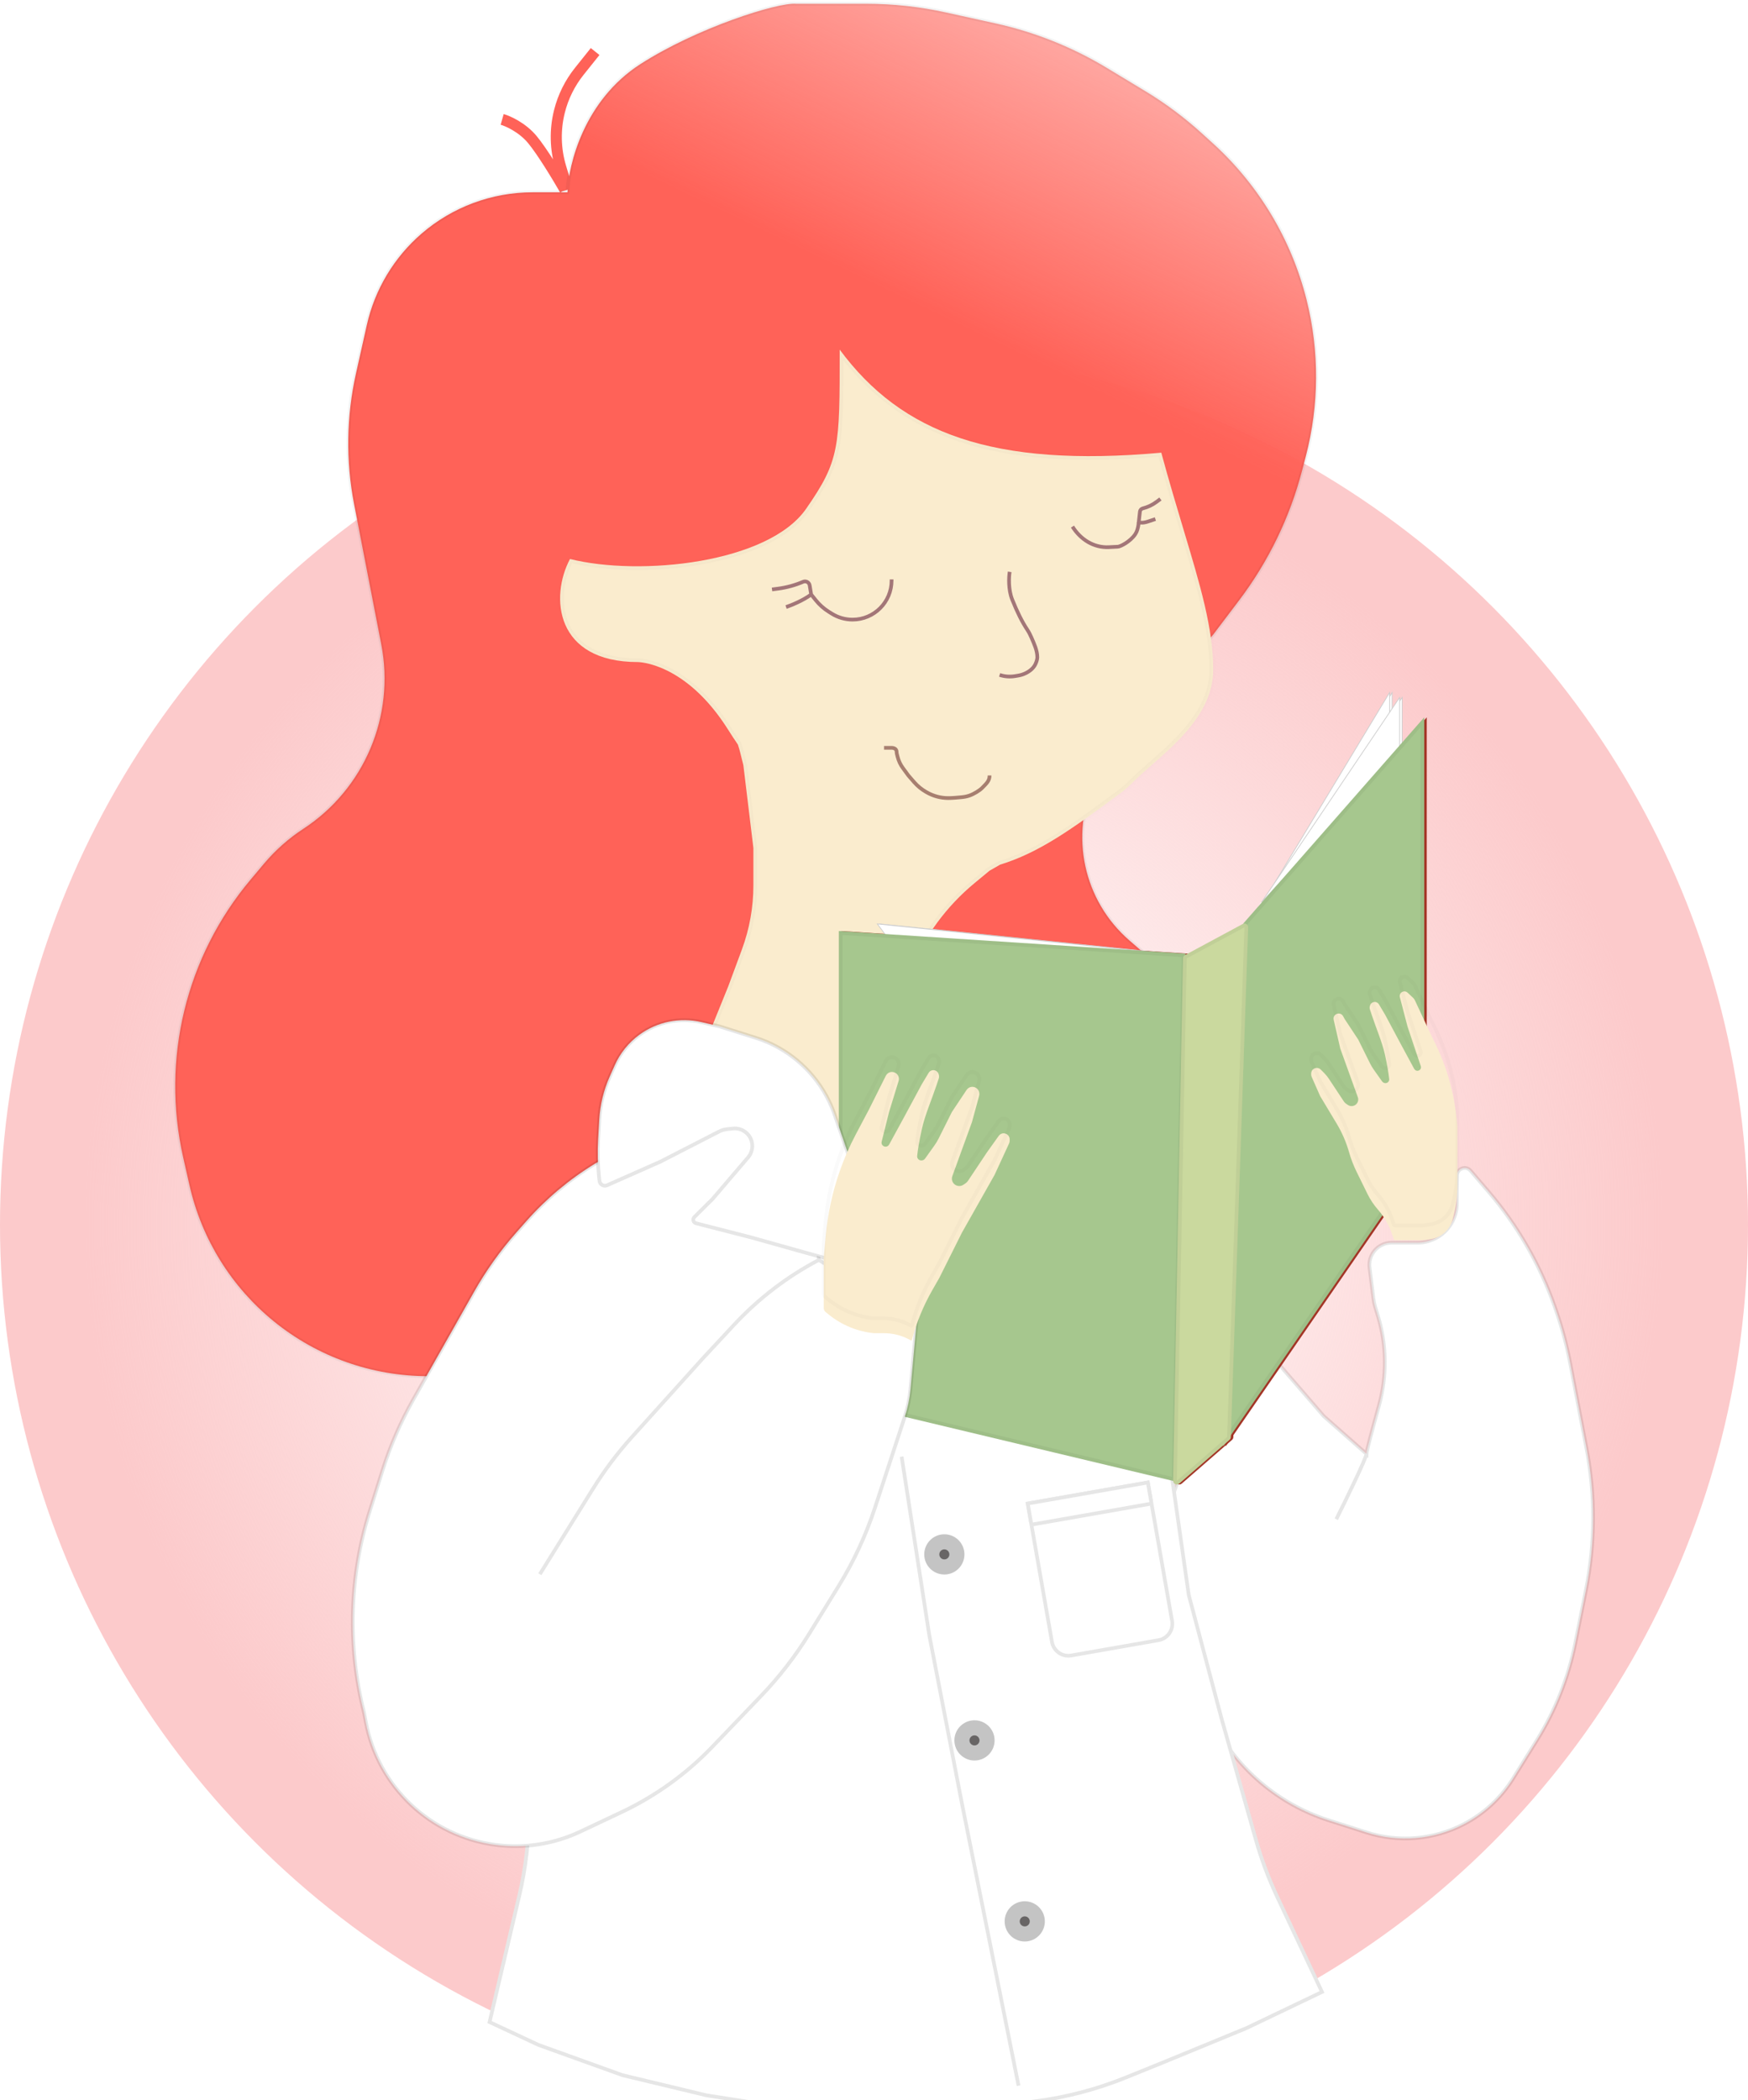 <svg width="473" height="568" viewBox="0 0 473 568" fill="none" xmlns="http://www.w3.org/2000/svg">
<circle cx="236.5" cy="331.244" r="236.5" fill="url(#paint0_radial_1788_191)"/>
<path d="M153.558 51.33L151.724 45.215C150.254 40.318 150.133 35.115 151.374 30.154V30.154C152.365 26.189 154.2 22.483 156.753 19.292L161.036 13.938M135.882 32.294C137.468 32.747 141.321 34.469 144.04 37.733C146.759 40.996 151.065 48.157 152.878 51.33" stroke="#FF6258" stroke-width="3"/>
<path d="M335.334 162.342L328.28 171.663L301.829 202.322C299.532 204.984 297.628 207.961 296.173 211.162C289.408 226.043 293.234 243.6 305.576 254.318L309.246 257.505C310.146 258.287 310.92 259.202 311.541 260.219C315.07 265.992 312.936 273.547 306.909 276.623L119.566 372.219H115.851C100.662 372.219 85.934 366.996 74.138 357.426C62.608 348.072 54.557 335.113 51.278 320.632L49.553 313.013C43.55 286.498 50.304 258.701 67.806 237.897L71.447 233.569C74.502 229.937 78.075 226.772 82.049 224.177C98.569 213.388 106.914 193.673 103.16 174.303L95.805 136.354C93.54 124.667 93.714 112.639 96.315 101.022L99.242 87.946C101.403 78.296 106.616 69.6 114.109 63.148C122.454 55.962 133.101 52.01 144.113 52.01H153.558C153.785 44.531 158.045 27.127 173.274 17.337C188.502 7.547 210.439 0.568 215.424 1.021L234.452 1.021C241.688 1.021 248.903 1.806 255.969 3.363L269.358 6.313C280.014 8.661 290.213 12.737 299.552 18.379L309.906 24.635C315.344 27.92 320.452 31.724 325.158 35.992L328.163 38.718C340.65 50.044 349.498 64.818 353.587 81.173C357.055 95.047 356.976 109.57 353.358 123.406L352.339 127.3C349.023 139.982 343.245 151.889 335.334 162.342Z" fill="url(#paint1_linear_1788_191)" stroke="black" stroke-opacity="0.05"/>
<g filter="url(#filter0_d_1788_191)">
<mask id="path-4-inside-1_1788_191" fill="white">
<path fill-rule="evenodd" clip-rule="evenodd" d="M311.601 202.954C318.954 196.511 328.28 188.338 328.28 177.103C328.28 165.96 324.842 154.507 320.251 139.214C318.387 133.002 316.332 126.155 314.239 118.438C268.689 122.518 244 113.22 227.219 90.564V90.834C227.219 117.102 227.219 120.525 218.144 133.592C207.909 148.33 173.274 151.948 154.238 147.189C148.799 157.387 150.159 175.063 172.594 175.063C172.594 175.063 185.511 175.063 197.068 193.419C197.916 194.765 198.783 196.088 199.668 197.386C199.906 198.092 200.116 198.809 200.297 199.534L201.147 202.936L203.867 225.371V235.445C203.867 241.373 202.813 247.253 200.754 252.811L197.068 262.763L186.871 287.918L227.662 323.95L241.259 270.922L246.43 258.317C250.176 249.185 256.118 241.118 263.727 234.832L267.773 231.49L270.629 229.858C281.128 226.616 289.735 220.502 303.369 210.389C304.559 209.507 305.635 208.479 306.684 207.434C308.089 206.033 309.785 204.546 311.601 202.954Z"/>
</mask>
<path fill-rule="evenodd" clip-rule="evenodd" d="M311.601 202.954C318.954 196.511 328.28 188.338 328.28 177.103C328.28 165.96 324.842 154.507 320.251 139.214C318.387 133.002 316.332 126.155 314.239 118.438C268.689 122.518 244 113.22 227.219 90.564V90.834C227.219 117.102 227.219 120.525 218.144 133.592C207.909 148.33 173.274 151.948 154.238 147.189C148.799 157.387 150.159 175.063 172.594 175.063C172.594 175.063 185.511 175.063 197.068 193.419C197.916 194.765 198.783 196.088 199.668 197.386C199.906 198.092 200.116 198.809 200.297 199.534L201.147 202.936L203.867 225.371V235.445C203.867 241.373 202.813 247.253 200.754 252.811L197.068 262.763L186.871 287.918L227.662 323.95L241.259 270.922L246.43 258.317C250.176 249.185 256.118 241.118 263.727 234.832L267.773 231.49L270.629 229.858C281.128 226.616 289.735 220.502 303.369 210.389C304.559 209.507 305.635 208.479 306.684 207.434C308.089 206.033 309.785 204.546 311.601 202.954Z" fill="#FAECCE"/>
<path d="M311.601 202.954L310.942 202.202L311.601 202.954ZM320.251 139.214L321.209 138.927V138.927L320.251 139.214ZM314.239 118.438L315.205 118.177L314.985 117.368L314.15 117.442L314.239 118.438ZM227.219 90.564L228.022 89.969L226.219 87.534V90.564H227.219ZM227.219 90.834H226.219V90.834L227.219 90.834ZM218.144 133.592L218.965 134.163L218.144 133.592ZM154.238 147.189L154.48 146.219L153.723 146.03L153.355 146.719L154.238 147.189ZM197.068 193.419L197.915 192.886L197.068 193.419ZM199.668 197.386L200.616 197.067L200.572 196.936L200.495 196.822L199.668 197.386ZM201.147 202.936L202.14 202.816L202.133 202.754L202.118 202.694L201.147 202.936ZM203.867 225.371H204.867V225.311L204.86 225.251L203.867 225.371ZM203.867 235.445H202.867H203.867ZM200.754 252.811L201.692 253.159L200.754 252.811ZM197.068 262.763L197.995 263.139L198.001 263.125L198.006 263.111L197.068 262.763ZM186.871 287.918L185.944 287.542L185.678 288.198L186.209 288.667L186.871 287.918ZM227.662 323.95L227 324.699L228.224 325.781L228.63 324.198L227.662 323.95ZM241.259 270.922L240.333 270.542L240.307 270.606L240.29 270.673L241.259 270.922ZM246.43 258.317L245.505 257.937L246.43 258.317ZM263.727 234.832L263.09 234.061L263.727 234.832ZM267.773 231.49L267.277 230.622L267.202 230.665L267.136 230.719L267.773 231.49ZM270.629 229.858L270.334 228.903L270.228 228.935L270.132 228.99L270.629 229.858ZM303.369 210.389L303.965 211.192L303.369 210.389ZM306.684 207.434L307.39 208.142V208.142L306.684 207.434ZM327.28 177.103C327.28 182.426 325.074 187.069 321.903 191.218C318.723 195.379 314.631 198.969 310.942 202.202L312.261 203.707C315.924 200.496 320.171 196.778 323.492 192.432C326.822 188.075 329.28 183.014 329.28 177.103H327.28ZM319.294 139.502C323.897 154.837 327.28 166.137 327.28 177.103H329.28C329.28 165.782 325.787 154.176 321.209 138.927L319.294 139.502ZM313.274 118.7C315.37 126.431 317.429 133.29 319.294 139.502L321.209 138.927C319.344 132.713 317.293 125.879 315.205 118.177L313.274 118.7ZM226.415 91.16C234.919 102.64 245.452 110.76 259.625 115.476C273.77 120.182 291.482 121.48 314.329 119.434L314.15 117.442C291.447 119.476 274.04 118.164 260.257 113.578C246.502 109.001 236.3 101.144 228.022 89.969L226.415 91.16ZM228.219 90.834V90.564H226.219V90.834H228.219ZM218.965 134.163C223.528 127.593 225.891 123.334 227.066 117.356C228.223 111.464 228.219 103.92 228.219 90.834L226.219 90.834C226.219 104.016 226.214 111.318 225.103 116.971C224.009 122.539 221.835 126.524 217.322 133.022L218.965 134.163ZM153.995 148.16C163.673 150.579 177.235 150.858 189.663 148.687C195.884 147.6 201.858 145.893 206.942 143.509C212.019 141.128 216.271 138.042 218.965 134.163L217.322 133.022C214.899 136.511 210.984 139.404 206.093 141.698C201.21 143.988 195.416 145.652 189.319 146.717C177.111 148.85 163.838 148.559 154.48 146.219L153.995 148.16ZM172.594 174.063C161.667 174.063 156.148 169.791 153.881 164.553C151.566 159.206 152.506 152.561 155.12 147.66L153.355 146.719C150.531 152.015 149.431 159.308 152.045 165.348C154.707 171.497 161.085 176.063 172.594 176.063V174.063ZM197.915 192.886C192.041 183.558 185.785 178.84 180.938 176.46C178.518 175.272 176.461 174.673 174.994 174.371C174.261 174.22 173.676 174.143 173.266 174.104C173.062 174.084 172.901 174.074 172.788 174.069C172.731 174.066 172.686 174.065 172.654 174.064C172.637 174.064 172.624 174.064 172.614 174.063C172.609 174.063 172.605 174.063 172.602 174.063C172.6 174.063 172.598 174.063 172.597 174.063C172.596 174.063 172.596 174.063 172.595 174.063C172.594 174.063 172.594 174.063 172.594 175.063C172.594 176.063 172.593 176.063 172.592 176.063C172.592 176.063 172.592 176.063 172.592 176.063C172.591 176.063 172.591 176.063 172.59 176.063C172.59 176.063 172.591 176.063 172.592 176.063C172.594 176.063 172.6 176.063 172.609 176.064C172.626 176.064 172.655 176.065 172.696 176.067C172.777 176.07 172.905 176.078 173.076 176.095C173.418 176.127 173.932 176.194 174.591 176.329C175.907 176.601 177.802 177.149 180.056 178.255C184.557 180.465 190.538 184.924 196.222 193.952L197.915 192.886ZM200.495 196.822C199.616 195.535 198.755 194.222 197.915 192.886L196.222 193.952C197.076 195.309 197.95 196.641 198.842 197.949L200.495 196.822ZM201.267 199.292C201.079 198.541 200.862 197.799 200.616 197.067L198.721 197.704C198.95 198.386 199.152 199.077 199.327 199.777L201.267 199.292ZM202.118 202.694L201.267 199.292L199.327 199.777L200.177 203.179L202.118 202.694ZM204.86 225.251L202.14 202.816L200.155 203.057L202.874 225.492L204.86 225.251ZM204.867 235.445V225.371H202.867V235.445H204.867ZM201.692 253.159C203.792 247.489 204.867 241.491 204.867 235.445H202.867C202.867 241.254 201.834 247.017 199.817 252.464L201.692 253.159ZM198.006 263.111L201.692 253.159L199.817 252.464L196.131 262.416L198.006 263.111ZM187.797 288.293L197.995 263.139L196.142 262.388L185.944 287.542L187.797 288.293ZM228.324 323.2L187.533 287.168L186.209 288.667L227 324.699L228.324 323.2ZM240.29 270.673L226.693 323.702L228.63 324.198L242.227 271.17L240.29 270.673ZM245.505 257.937L240.333 270.542L242.184 271.301L247.355 258.696L245.505 257.937ZM263.09 234.061C255.354 240.452 249.314 248.653 245.505 257.937L247.355 258.696C251.039 249.717 256.881 241.785 264.364 235.603L263.09 234.061ZM267.136 230.719L263.09 234.061L264.364 235.603L268.41 232.261L267.136 230.719ZM270.132 228.99L267.277 230.622L268.269 232.358L271.125 230.727L270.132 228.99ZM302.774 209.585C289.114 219.717 280.642 225.719 270.334 228.903L270.924 230.814C281.614 227.513 290.355 221.287 303.965 211.192L302.774 209.585ZM305.978 206.726C304.935 207.765 303.901 208.749 302.774 209.585L303.965 211.192C305.216 210.264 306.335 209.193 307.39 208.142L305.978 206.726ZM310.942 202.202C309.133 203.788 307.41 205.297 305.978 206.726L307.39 208.142C308.768 206.768 310.437 205.304 312.261 203.707L310.942 202.202Z" fill="black" fill-opacity="0.02" mask="url(#path-4-inside-1_1788_191)"/>
</g>
<path d="M241.259 156.707V157.018C241.259 162.854 236.528 167.585 230.692 167.585V167.585C228.712 167.585 226.771 167.028 225.092 165.978L224.25 165.452C222.908 164.614 221.718 163.554 220.73 162.319L219.503 160.786M219.503 160.786L219.093 158.321C218.956 157.5 218.085 157.024 217.319 157.352V157.352C215.16 158.277 212.883 158.902 210.554 159.209L208.904 159.426M219.503 160.786C217.328 162.418 214.065 163.732 212.705 164.185M290.208 142.43V142.43C292.373 145.894 295.929 148.174 300.011 147.991C301.269 147.935 302.238 147.869 302.445 147.869C303.125 147.869 305.845 146.509 307.204 144.47C308.201 142.975 308.132 140.796 308.462 138.351C308.518 137.937 308.826 137.606 309.23 137.505V137.505C310.585 137.166 311.859 136.56 312.976 135.722L314.003 134.952M273.212 154.667C272.985 156.027 272.804 159.426 273.892 162.146C275.251 165.545 276.611 168.264 277.971 170.304C278.401 170.949 278.774 171.687 279.083 172.399C279.829 174.121 280.69 175.905 280.69 177.782V177.782C280.69 178.28 280.5 178.893 280.25 179.475C279.749 180.644 278.732 181.481 277.594 182.05V182.05C276.942 182.376 276.245 182.602 275.527 182.722L274.652 182.868C273.26 183.1 271.832 182.988 270.492 182.541V182.541" stroke="#A37678"/>
<path d="M307.884 141.07C308.111 141.297 308.972 141.614 310.604 141.07C312.235 140.526 312.643 140.39 312.643 140.39" stroke="#A37678"/>
<path d="M267.773 209.735C267.773 211.095 267.093 211.775 265.733 213.134C265.054 213.814 263.557 214.735 262.334 215.174C261.478 215.481 260.627 215.581 259.883 215.646C258.797 215.742 257.702 215.854 256.612 215.854V215.854C254.57 215.854 252.564 215.321 250.791 214.308L250.596 214.197C249.366 213.493 248.263 212.587 247.334 211.516L245.79 209.735L244.317 207.725C243.644 206.808 243.156 205.768 242.881 204.665L242.662 203.79C242.633 203.674 242.618 203.495 242.618 203.376V203.376C242.618 202.575 241.969 202.257 241.168 202.257H239.219" stroke="#551313" stroke-opacity="0.5"/>
<g filter="url(#filter1_i_1788_191)">
<path d="M394.225 321.429V314.006C394.225 312.051 396.658 311.151 397.93 312.636L402.768 318.28C410.601 327.419 416.668 337.935 420.658 349.291L420.994 350.249C422.635 354.918 423.927 359.703 424.859 364.563L429.287 387.654C431.724 400.358 431.672 413.415 429.135 426.1L426.265 440.447C424.409 449.727 420.897 458.597 415.898 466.633L409.425 477.036C406.151 482.297 401.516 486.575 396.009 489.417C387.903 493.601 378.465 494.39 369.776 491.609L359.509 488.324C352.805 486.179 346.589 482.734 341.216 478.188C334.942 472.879 329.972 466.199 326.691 458.664L319.287 441.662C315.375 432.679 313.805 422.85 314.726 413.095C316.015 399.434 322.112 386.673 331.931 377.088L345.276 364.061L358.193 379.018L369.75 389.215C369.75 388.57 371.345 382.631 373.115 376.25C375.325 368.285 375.269 359.854 372.862 351.946L372.127 349.531C371.903 348.795 371.742 348.04 371.646 347.276L370.594 338.854C370.146 335.272 372.939 332.108 376.549 332.108H383.546C387.591 332.108 391.289 329.823 393.098 326.205C393.839 324.722 394.225 323.087 394.225 321.429Z" fill="white"/>
<path d="M369.75 389.216C369.75 388.57 371.345 382.631 373.115 376.25C375.325 368.285 375.269 359.854 372.862 351.946L372.127 349.531C371.903 348.795 371.742 348.04 371.646 347.276L370.594 338.854C370.146 335.272 372.939 332.108 376.549 332.108V332.108H383.546C387.591 332.108 391.289 329.823 393.098 326.205V326.205C393.839 324.722 394.225 323.087 394.225 321.429V314.006C394.225 312.051 396.658 311.151 397.93 312.636L402.768 318.28C410.601 327.419 416.668 337.935 420.658 349.291L420.994 350.249C422.635 354.918 423.927 359.703 424.859 364.563L429.287 387.654C431.724 400.358 431.672 413.415 429.135 426.1L426.265 440.447C424.409 449.727 420.897 458.597 415.898 466.633L409.425 477.036C406.151 482.297 401.516 486.575 396.009 489.417V489.417C387.903 493.601 378.465 494.39 369.776 491.609L359.509 488.324C352.805 486.179 346.589 482.734 341.216 478.188V478.188C334.942 472.879 329.972 466.199 326.691 458.664L319.287 441.662C315.375 432.679 313.805 422.85 314.726 413.095V413.095C316.015 399.434 322.112 386.673 331.931 377.088L345.276 364.061L358.193 379.018L369.75 389.216ZM369.75 389.216C369.75 390.303 364.312 401.453 361.592 406.892" stroke="black" stroke-opacity="0.1"/>
<path d="M142.68 448.362C137.345 409.59 168.131 375.319 207.252 376.482L315.363 379.697L322.161 427.287L330.999 460.6L340.314 493.476C341.807 498.743 343.729 503.88 346.062 508.832L358.388 534.997L337.467 545.003L315.363 554.099L304.844 558.358C296.911 561.57 288.6 563.75 280.112 564.845L264.698 566.834L233.771 567.744L214.214 566.834L191.019 563.196L168.279 557.738L145.538 549.551L131.894 543.184L140.025 508.602C141.789 501.1 142.68 493.419 142.68 485.713V448.362Z" fill="white"/>
<path d="M143.18 448.362V448.328L143.176 448.294C137.882 409.828 168.425 375.828 207.237 376.982L314.927 380.185L321.666 427.358L321.67 427.387L321.678 427.415L330.516 460.728L330.518 460.736L339.833 493.612C341.333 498.906 343.265 504.068 345.61 509.046L357.724 534.761L337.264 544.546L315.175 553.636L315.172 553.637L304.656 557.895C296.763 561.09 288.493 563.26 280.048 564.349L264.658 566.335L233.775 567.243L214.265 566.336L191.116 562.705L168.422 557.258L145.729 549.089L132.474 542.903L140.512 508.717C142.285 501.177 143.18 493.458 143.18 485.713V448.362Z" stroke="black" stroke-opacity="0.1"/>
<circle cx="255.535" cy="416.41" r="5.439" fill="#C4C4C4"/>
<path d="M256.895 416.41C256.895 417.161 256.286 417.769 255.535 417.769C254.785 417.769 254.176 417.161 254.176 416.41C254.176 415.659 254.785 415.05 255.535 415.05C256.286 415.05 256.895 415.659 256.895 416.41Z" fill="#686565"/>
<circle cx="263.694" cy="466.719" r="5.439" fill="#C4C4C4"/>
<path d="M265.053 466.718C265.053 467.469 264.445 468.077 263.694 468.077C262.943 468.077 262.334 467.469 262.334 466.718C262.334 465.967 262.943 465.358 263.694 465.358C264.445 465.358 265.053 465.967 265.053 466.718Z" fill="#686565"/>
<circle cx="277.291" cy="515.668" r="5.439" fill="#C4C4C4"/>
<path d="M278.651 515.668C278.651 516.419 278.042 517.028 277.291 517.028C276.54 517.028 275.931 516.419 275.931 515.668C275.931 514.917 276.54 514.309 277.291 514.309C278.042 514.309 278.651 514.917 278.651 515.668Z" fill="#686565"/>
</g>
<g filter="url(#filter2_i_1788_191)">
<path d="M344.596 236.25L376.797 182.954L376.797 195.67L344.596 236.25Z" fill="white"/>
<path d="M376.697 195.635L345.493 234.958L376.697 183.313L376.697 195.635Z" stroke="black" stroke-opacity="0.2" stroke-width="0.2"/>
<path d="M341.197 241.109L379.517 184.313L379.517 199.537L341.197 241.109Z" fill="white"/>
<path d="M379.417 199.498L342.019 240.07L379.417 184.64L379.417 199.498Z" stroke="black" stroke-opacity="0.2" stroke-width="0.2"/>
<path d="M317.402 253.926L237.859 245.767L241.938 251.206L317.402 253.926Z" fill="white"/>
<path d="M241.99 251.108L314.387 253.717L238.076 245.89L241.99 251.108Z" stroke="black" stroke-opacity="0.2" stroke-width="0.2"/>
<path d="M337.118 245.767L386.067 190.02V308.314L331.679 387.176L337.118 245.767Z" fill="#AB3828"/>
<path d="M332.245 385.475L337.611 245.964L385.567 191.347V308.158L332.245 385.475Z" stroke="black" stroke-opacity="0.05"/>
<path d="M227.662 247.807L321.481 253.925L318.762 396.694L227.662 374.939V247.807Z" fill="#AB3828"/>
<path d="M228.162 374.544V248.34L320.972 254.393L318.274 396.063L228.162 374.544Z" stroke="black" stroke-opacity="0.05"/>
<path d="M320.79 255.19C320.797 254.829 320.998 254.5 321.316 254.329L336.945 245.913C337.624 245.547 338.445 246.057 338.418 246.828L333.733 384.702C333.724 384.98 333.6 385.241 333.39 385.423L319.78 397.257C319.127 397.826 318.108 397.35 318.124 396.484L320.79 255.19Z" fill="#AB3828"/>
<path d="M321.29 255.2C321.294 255.019 321.394 254.855 321.553 254.769L337.182 246.354C337.522 246.171 337.932 246.425 337.919 246.811L333.234 384.685C333.229 384.824 333.167 384.955 333.062 385.046L319.452 396.88C319.125 397.165 318.616 396.927 318.624 396.493L321.29 255.2Z" stroke="black" stroke-opacity="0.05"/>
<path d="M343.916 236.25L376.117 182.954L376.117 195.67L343.916 236.25Z" fill="white"/>
<path d="M376.017 195.635L344.814 234.958L376.017 183.313L376.017 195.635Z" stroke="black" stroke-opacity="0.2" stroke-width="0.2"/>
<path d="M340.517 241.109L378.836 184.313L378.836 199.537L340.517 241.109Z" fill="white"/>
<path d="M378.736 199.498L341.338 240.07L378.736 184.64L378.736 199.498Z" stroke="black" stroke-opacity="0.2" stroke-width="0.2"/>
<path d="M316.722 253.926L237.18 245.767L241.259 251.206L316.722 253.926Z" fill="white"/>
<path d="M241.31 251.108L313.707 253.717L237.397 245.89L241.31 251.108Z" stroke="black" stroke-opacity="0.2" stroke-width="0.2"/>
<path d="M336.438 245.767L385.387 190.02V308.314L330.999 387.176L336.438 245.767Z" fill="#A6C78E"/>
<path d="M331.565 385.475L336.931 245.964L384.887 191.347V308.158L331.565 385.475Z" stroke="black" stroke-opacity="0.05"/>
<path d="M226.982 247.807L320.801 253.925L318.082 396.694L226.982 374.939V247.807Z" fill="#A6C78E"/>
<path d="M227.482 374.544V248.34L320.292 254.393L317.594 396.063L227.482 374.544Z" stroke="black" stroke-opacity="0.05"/>
<path d="M320.111 255.19C320.118 254.829 320.318 254.5 320.636 254.329L336.265 245.913C336.945 245.547 337.765 246.057 337.739 246.828L333.054 384.702C333.044 384.98 332.92 385.241 332.71 385.423L319.101 397.257C318.447 397.826 317.428 397.35 317.445 396.484L320.111 255.19Z" fill="#CAD99E"/>
<path d="M320.611 255.2C320.614 255.019 320.715 254.855 320.873 254.769L336.502 246.354C336.842 246.171 337.252 246.425 337.239 246.811L332.554 384.685C332.549 384.824 332.487 384.955 332.382 385.046L318.773 396.88C318.446 397.165 317.937 396.927 317.945 396.493L320.611 255.2Z" stroke="black" stroke-opacity="0.05"/>
</g>
<g filter="url(#filter3_i_1788_191)">
<path d="M139.73 342.353L142.413 339.318C153.218 327.09 167.453 318.399 183.267 314.374L192.646 311.986C195.124 311.355 197.689 311.139 200.237 311.346C212.273 312.321 221.543 322.374 221.543 334.449V349.785L227.824 353.48C231.279 355.512 235.214 356.584 239.222 356.584H242.182C242.92 356.584 243.652 356.716 244.343 356.975C246.938 357.949 248.563 360.536 248.312 363.296L246.37 384.662C246.136 387.237 245.611 389.777 244.806 392.234L236.795 416.689C234.341 424.182 231.008 431.358 226.868 438.069L218.953 450.897C215.251 456.896 210.925 462.487 206.048 467.577L192.768 481.434C185.723 488.785 177.39 494.781 168.182 499.124L157.011 504.394C149.874 507.76 141.92 509.004 134.095 507.978C116.494 505.67 102.354 492.338 99.016 474.903L98.49 472.158L98.297 471.368C93.976 453.65 94.582 435.088 100.05 417.689L103.489 406.746C105.589 400.064 108.386 393.621 111.832 387.523L128.282 358.419C131.527 352.679 135.363 347.294 139.73 342.353Z" fill="white"/>
<path d="M221.543 349.785L227.824 353.48C231.279 355.512 235.214 356.584 239.222 356.584H242.182C242.92 356.584 243.652 356.716 244.343 356.975V356.975C246.938 357.949 248.563 360.536 248.312 363.296L246.37 384.662C246.136 387.237 245.611 389.777 244.806 392.234L236.795 416.689C234.341 424.182 231.008 431.358 226.868 438.069L218.953 450.897C215.251 456.896 210.925 462.487 206.048 467.577L192.768 481.434C185.723 488.785 177.39 494.781 168.182 499.124L157.011 504.394C149.874 507.76 141.92 509.004 134.095 507.978V507.978C116.494 505.67 102.354 492.338 99.016 474.903L98.49 472.158L98.297 471.368C93.976 453.65 94.582 435.088 100.05 417.689L103.489 406.746C105.589 400.064 108.386 393.621 111.832 387.523L128.282 358.419C131.527 352.679 135.363 347.294 139.73 342.353L142.413 339.318C153.218 327.09 167.453 318.399 183.267 314.374L192.646 311.986C195.124 311.355 197.689 311.139 200.237 311.346V311.346C212.273 312.321 221.543 322.374 221.543 334.449V349.785ZM221.543 349.785V349.785C212.993 354.285 205.263 360.195 198.679 367.267L190.27 376.299L171.079 397.565C167.111 401.962 163.542 406.702 160.413 411.731L146.079 434.766" stroke="black" stroke-opacity="0.1"/>
<path d="M189.816 285.46L194.647 286.59L204.475 289.689C212.696 292.281 219.585 297.972 223.682 305.556C224.542 307.148 225.271 308.808 225.86 310.519L240.254 352.312C240.516 353.072 239.819 353.815 239.043 353.602L217.621 347.712L203.521 343.756L188.349 339.853C187.597 339.66 187.343 338.722 187.893 338.175L192.823 333.281L202.427 322.04C203.276 321.046 203.678 319.747 203.538 318.447C203.258 315.838 200.916 313.951 198.307 314.231L196.76 314.397C195.99 314.48 195.242 314.703 194.553 315.057L178.746 323.169L164.283 329.57C163.365 329.976 162.318 329.372 162.211 328.374L162.109 327.425C161.741 324.001 161.657 320.552 161.857 317.114L162.166 311.807C162.399 307.813 163.35 303.893 164.973 300.236L166.351 297.134C167.808 293.852 170.1 291.009 172.998 288.888C177.836 285.347 183.978 284.095 189.816 285.46Z" fill="white" stroke="black" stroke-opacity="0.1"/>
</g>
<path d="M277.518 406.251L311 400.384L317.648 438.316C318.124 441.036 316.306 443.628 313.586 444.104L289.953 448.246C287.233 448.722 284.642 446.904 284.165 444.184L277.518 406.251Z" fill="white"/>
<path d="M278.097 406.657L310.594 400.963L317.155 438.403C317.584 440.851 315.947 443.183 313.499 443.612L289.867 447.753C287.419 448.182 285.087 446.545 284.658 444.097L278.097 406.657Z" stroke="black" stroke-opacity="0.1"/>
<path d="M277.518 406.251L311 400.384L312.001 406.095C312.097 406.639 311.733 407.158 311.189 407.253L279.677 412.775C279.133 412.87 278.614 412.507 278.519 411.963L277.518 406.251Z" fill="white"/>
<path d="M278.097 406.657L310.594 400.963L311.509 406.182C311.556 406.454 311.375 406.713 311.103 406.76L279.59 412.283C279.318 412.33 279.059 412.148 279.011 411.876L278.097 406.657Z" stroke="black" stroke-opacity="0.1"/>
<path d="M243.978 393.974L251.456 442.243L260.294 487.793L275.613 564.105" stroke="black" stroke-opacity="0.1"/>
<g filter="url(#filter4_i_1788_191)">
<path d="M222.903 336.187V349.81C222.903 350.223 223.091 350.614 223.414 350.873L224.366 351.635C227.848 354.421 232.062 356.139 236.5 356.583H239.219C241.455 356.583 243.659 357.103 245.659 358.103L246.497 358.522C246.601 358.574 246.726 358.518 246.757 358.406L246.876 357.968C248.112 353.437 249.916 349.081 252.246 345.003L254.176 341.626L260.295 329.389L269.133 313.752L273.042 305.283C273.154 305.04 273.212 304.775 273.212 304.508V304.151C273.212 302.94 271.937 302.152 270.854 302.694C270.617 302.812 270.412 302.988 270.257 303.204L267.093 307.633L261.917 315.397C261.744 315.658 261.52 315.881 261.26 316.055L260.677 316.443C259.351 317.327 257.575 316.377 257.575 314.783C257.575 314.551 257.616 314.32 257.695 314.102L260.295 306.954L263.014 299.475L264.943 292.401C265.016 292.135 265.03 291.856 264.985 291.584L264.975 291.527C264.724 290.016 262.869 289.422 261.786 290.505C261.699 290.593 261.62 290.689 261.551 290.792L257.575 296.756L254.005 303.897C253.666 304.574 253.275 305.223 252.835 305.839L250.334 309.341C250.18 309.557 249.961 309.718 249.71 309.802C248.897 310.073 248.089 309.469 248.182 308.618C248.35 307.08 248.712 304.688 249.417 301.515C249.446 301.385 249.475 301.257 249.503 301.132C250.313 297.566 252.237 293.056 253.393 289.586L254.025 287.691C254.124 287.395 254.136 287.077 254.06 286.775L254.009 286.571C253.759 285.571 252.594 285.12 251.736 285.692C251.552 285.815 251.398 285.976 251.284 286.166L249.417 289.278L244.658 298.116L240.617 305.524C240.592 305.57 240.563 305.615 240.531 305.658L240.499 305.701C239.871 306.538 238.539 306.094 238.539 305.048C238.539 304.959 238.55 304.87 238.572 304.784L240.579 296.756L243.158 288.374C243.25 288.074 243.265 287.753 243.204 287.446C242.935 286.101 241.349 285.471 240.251 286.294C240.02 286.468 239.832 286.693 239.702 286.952L235.14 296.076L231.572 302.816C229.874 306.023 228.42 309.353 227.221 312.778C225.256 318.392 223.99 324.226 223.452 330.149L222.903 336.187Z" fill="#FAECCE"/>
</g>
<path d="M222.903 336.187V349.81C222.903 350.223 223.091 350.614 223.414 350.873L224.366 351.635C227.848 354.421 232.062 356.139 236.5 356.583H239.219C241.455 356.583 243.659 357.103 245.659 358.103L246.497 358.522C246.601 358.574 246.726 358.518 246.757 358.406L246.876 357.968C248.112 353.437 249.916 349.081 252.246 345.003L254.176 341.626L260.295 329.389L269.133 313.752L273.042 305.283C273.154 305.04 273.212 304.775 273.212 304.508V304.151C273.212 302.94 271.937 302.152 270.854 302.694C270.617 302.812 270.412 302.988 270.257 303.204L267.093 307.633L261.917 315.397C261.744 315.658 261.52 315.881 261.26 316.055L260.677 316.443C259.351 317.327 257.575 316.377 257.575 314.783C257.575 314.551 257.616 314.32 257.695 314.102L260.295 306.954L263.014 299.475L264.943 292.401C265.016 292.135 265.03 291.856 264.985 291.584L264.975 291.527C264.724 290.016 262.869 289.422 261.786 290.505C261.699 290.593 261.62 290.689 261.551 290.792L257.575 296.756L254.005 303.897C253.666 304.574 253.275 305.223 252.835 305.839L250.334 309.341C250.18 309.557 249.961 309.718 249.71 309.802C248.897 310.073 248.089 309.469 248.182 308.618C248.35 307.08 248.712 304.688 249.417 301.515C249.446 301.385 249.475 301.257 249.503 301.132C250.313 297.566 252.237 293.056 253.393 289.586L254.025 287.691C254.124 287.395 254.136 287.077 254.06 286.775L254.009 286.571C253.759 285.571 252.594 285.12 251.736 285.692C251.552 285.815 251.398 285.976 251.284 286.166L249.417 289.278L244.658 298.116L240.617 305.524C240.592 305.57 240.563 305.615 240.531 305.658L240.499 305.701C239.871 306.538 238.539 306.094 238.539 305.048C238.539 304.959 238.55 304.87 238.572 304.784L240.579 296.756L243.158 288.374C243.25 288.074 243.265 287.753 243.204 287.446C242.935 286.101 241.349 285.471 240.251 286.294C240.02 286.468 239.832 286.693 239.702 286.952L235.14 296.076L231.572 302.816C229.874 306.023 228.42 309.353 227.221 312.778C225.256 318.392 223.99 324.226 223.452 330.149L222.903 336.187Z" stroke="black" stroke-opacity="0.02"/>
<g filter="url(#filter5_i_1788_191)">
<path d="M394.153 298.624L394.372 300.835V311.713V316.204C394.372 319.539 393.908 322.857 392.994 326.064C392.206 328.686 390.002 330.636 387.304 331.099L386.152 331.297C385.643 331.384 385.127 331.428 384.611 331.428H384.027H380.628H377.425C377.308 331.428 377.203 331.353 377.166 331.242L376.65 329.723C375.831 327.308 374.544 325.078 372.861 323.161C371.735 321.88 370.784 320.455 370.032 318.924L367.081 312.921C366.241 311.212 365.557 309.431 365.037 307.6C364.275 304.915 363.161 302.342 361.724 299.949L357.219 292.446L354.935 287.266C354.842 287.054 354.794 286.825 354.794 286.594V286.357C354.794 285.225 355.987 284.49 356.998 285C357.145 285.073 357.278 285.17 357.393 285.287L358.351 286.252C358.808 286.713 359.219 287.217 359.577 287.759L363.656 293.928C363.81 294.16 364.008 294.36 364.239 294.515L364.743 294.853C365.93 295.651 367.527 294.8 367.527 293.37C367.527 293.163 367.491 292.958 367.421 292.763L365.102 286.333L362.676 279.61L360.892 271.815C360.869 271.715 360.857 271.612 360.857 271.508C360.857 270.086 362.751 269.599 363.437 270.844L363.889 271.664L367.527 277.165L370.715 283.591C371.015 284.196 371.361 284.776 371.752 285.327L373.986 288.481C374.123 288.674 374.318 288.819 374.542 288.894C375.267 289.138 375.988 288.6 375.906 287.84C375.757 286.459 375.434 284.304 374.803 281.444C374.779 281.332 374.755 281.223 374.731 281.116C374.007 277.903 372.286 273.83 371.252 270.702L370.692 269.01C370.605 268.747 370.594 268.465 370.661 268.196L370.709 268C370.931 267.107 371.973 266.705 372.737 267.219C372.9 267.328 373.036 267.472 373.137 267.641L374.803 270.441L379.048 278.387L382.652 285.049C382.675 285.09 382.7 285.13 382.728 285.168L382.774 285.23C383.326 285.972 384.505 285.581 384.505 284.656C384.505 284.553 384.488 284.45 384.455 284.351L380.867 273.641L378.795 265.711C378.756 265.56 378.745 265.403 378.762 265.248C378.881 264.22 380.119 263.764 380.876 264.471L382.362 265.86C382.576 266.06 382.75 266.299 382.873 266.564L387.537 276.554C391.141 283.417 393.387 290.91 394.153 298.624Z" fill="#FAECCE"/>
</g>
<path d="M394.153 298.624L394.372 300.835V311.713V316.204C394.372 319.539 393.908 322.857 392.994 326.064C392.206 328.686 390.002 330.636 387.304 331.099L386.152 331.297C385.643 331.384 385.127 331.428 384.611 331.428H384.027H380.628H377.425C377.308 331.428 377.203 331.353 377.166 331.242L376.65 329.723C375.831 327.308 374.544 325.078 372.861 323.161C371.735 321.88 370.784 320.455 370.032 318.924L367.081 312.921C366.241 311.212 365.557 309.431 365.037 307.6C364.275 304.915 363.161 302.342 361.724 299.949L357.219 292.446L354.935 287.266C354.842 287.054 354.794 286.825 354.794 286.594V286.357C354.794 285.225 355.987 284.49 356.998 285C357.145 285.073 357.278 285.17 357.393 285.287L358.351 286.252C358.808 286.713 359.219 287.217 359.577 287.759L363.656 293.928C363.81 294.16 364.008 294.36 364.239 294.515L364.743 294.853C365.93 295.651 367.527 294.8 367.527 293.37C367.527 293.163 367.491 292.958 367.421 292.763L365.102 286.333L362.676 279.61L360.892 271.815C360.869 271.715 360.857 271.612 360.857 271.508C360.857 270.086 362.751 269.599 363.437 270.844L363.889 271.664L367.527 277.165L370.715 283.591C371.015 284.196 371.361 284.776 371.752 285.327L373.986 288.481C374.123 288.674 374.318 288.819 374.542 288.894C375.267 289.138 375.988 288.6 375.906 287.84C375.757 286.459 375.434 284.304 374.803 281.444C374.779 281.332 374.755 281.223 374.731 281.116C374.007 277.903 372.286 273.83 371.252 270.702L370.692 269.01C370.605 268.747 370.594 268.465 370.661 268.196L370.709 268C370.931 267.107 371.973 266.705 372.737 267.219C372.9 267.328 373.036 267.472 373.137 267.641L374.803 270.441L379.048 278.387L382.652 285.049C382.675 285.09 382.7 285.13 382.728 285.168L382.774 285.23C383.326 285.972 384.505 285.581 384.505 284.656C384.505 284.553 384.488 284.45 384.455 284.351L380.867 273.641L378.795 265.711C378.756 265.56 378.745 265.403 378.762 265.248C378.881 264.22 380.119 263.764 380.876 264.471L382.362 265.86C382.576 266.06 382.75 266.299 382.873 266.564L387.537 276.554C391.141 283.417 393.387 290.91 394.153 298.624Z" stroke="black" stroke-opacity="0.02"/>
<defs>
<filter id="filter0_d_1788_191" x="147.563" y="90.564" width="184.716" height="241.385" filterUnits="userSpaceOnUse" color-interpolation-filters="sRGB">
<feFlood flood-opacity="0" result="BackgroundImageFix"/>
<feColorMatrix in="SourceAlpha" type="matrix" values="0 0 0 0 0 0 0 0 0 0 0 0 0 0 0 0 0 0 127 0" result="hardAlpha"/>
<feOffset dy="4"/>
<feGaussianBlur stdDeviation="2"/>
<feComposite in2="hardAlpha" operator="out"/>
<feColorMatrix type="matrix" values="0 0 0 0 0 0 0 0 0 0 0 0 0 0 0 0 0 0 0.25 0"/>
<feBlend mode="normal" in2="BackgroundImageFix" result="effect1_dropShadow_1788_191"/>
<feBlend mode="normal" in="SourceGraphic" in2="effect1_dropShadow_1788_191" result="shape"/>
</filter>
<filter id="filter1_i_1788_191" x="131.894" y="311.395" width="299.683" height="260.349" filterUnits="userSpaceOnUse" color-interpolation-filters="sRGB">
<feFlood flood-opacity="0" result="BackgroundImageFix"/>
<feBlend mode="normal" in="SourceGraphic" in2="BackgroundImageFix" result="shape"/>
<feColorMatrix in="SourceAlpha" type="matrix" values="0 0 0 0 0 0 0 0 0 0 0 0 0 0 0 0 0 0 127 0" result="hardAlpha"/>
<feOffset dy="4"/>
<feGaussianBlur stdDeviation="2"/>
<feComposite in2="hardAlpha" operator="arithmetic" k2="-1" k3="1"/>
<feColorMatrix type="matrix" values="0 0 0 0 0 0 0 0 0 0 0 0 0 0 0 0 0 0 0.25 0"/>
<feBlend mode="normal" in2="shape" result="effect1_innerShadow_1788_191"/>
</filter>
<filter id="filter2_i_1788_191" x="226.982" y="182.954" width="159.085" height="218.551" filterUnits="userSpaceOnUse" color-interpolation-filters="sRGB">
<feFlood flood-opacity="0" result="BackgroundImageFix"/>
<feBlend mode="normal" in="SourceGraphic" in2="BackgroundImageFix" result="shape"/>
<feColorMatrix in="SourceAlpha" type="matrix" values="0 0 0 0 0 0 0 0 0 0 0 0 0 0 0 0 0 0 127 0" result="hardAlpha"/>
<feOffset dy="4"/>
<feGaussianBlur stdDeviation="2"/>
<feComposite in2="hardAlpha" operator="arithmetic" k2="-1" k3="1"/>
<feColorMatrix type="matrix" values="0 0 0 0 0 0 0 0 0 0 0 0 0 0 0 0 0 0 0.25 0"/>
<feBlend mode="normal" in2="shape" result="effect1_innerShadow_1788_191"/>
</filter>
<filter id="filter3_i_1788_191" x="94.949" y="275.42" width="153.888" height="233.408" filterUnits="userSpaceOnUse" color-interpolation-filters="sRGB">
<feFlood flood-opacity="0" result="BackgroundImageFix"/>
<feBlend mode="normal" in="SourceGraphic" in2="BackgroundImageFix" result="shape"/>
<feColorMatrix in="SourceAlpha" type="matrix" values="0 0 0 0 0 0 0 0 0 0 0 0 0 0 0 0 0 0 127 0" result="hardAlpha"/>
<feOffset dy="-9"/>
<feGaussianBlur stdDeviation="5"/>
<feComposite in2="hardAlpha" operator="arithmetic" k2="-1" k3="1"/>
<feColorMatrix type="matrix" values="0 0 0 0 0 0 0 0 0 0 0 0 0 0 0 0 0 0 0.25 0"/>
<feBlend mode="normal" in2="shape" result="effect1_innerShadow_1788_191"/>
</filter>
<filter id="filter4_i_1788_191" x="222.403" y="284.94" width="51.309" height="78.101" filterUnits="userSpaceOnUse" color-interpolation-filters="sRGB">
<feFlood flood-opacity="0" result="BackgroundImageFix"/>
<feBlend mode="normal" in="SourceGraphic" in2="BackgroundImageFix" result="shape"/>
<feColorMatrix in="SourceAlpha" type="matrix" values="0 0 0 0 0 0 0 0 0 0 0 0 0 0 0 0 0 0 127 0" result="hardAlpha"/>
<feOffset dy="4"/>
<feGaussianBlur stdDeviation="2"/>
<feComposite in2="hardAlpha" operator="arithmetic" k2="-1" k3="1"/>
<feColorMatrix type="matrix" values="0 0 0 0 0 0 0 0 0 0 0 0 0 0 0 0 0 0 0.25 0"/>
<feBlend mode="normal" in2="shape" result="effect1_innerShadow_1788_191"/>
</filter>
<filter id="filter5_i_1788_191" x="354.294" y="263.629" width="40.578" height="72.299" filterUnits="userSpaceOnUse" color-interpolation-filters="sRGB">
<feFlood flood-opacity="0" result="BackgroundImageFix"/>
<feBlend mode="normal" in="SourceGraphic" in2="BackgroundImageFix" result="shape"/>
<feColorMatrix in="SourceAlpha" type="matrix" values="0 0 0 0 0 0 0 0 0 0 0 0 0 0 0 0 0 0 127 0" result="hardAlpha"/>
<feOffset dy="4"/>
<feGaussianBlur stdDeviation="2"/>
<feComposite in2="hardAlpha" operator="arithmetic" k2="-1" k3="1"/>
<feColorMatrix type="matrix" values="0 0 0 0 0 0 0 0 0 0 0 0 0 0 0 0 0 0 0.25 0"/>
<feBlend mode="normal" in2="shape" result="effect1_innerShadow_1788_191"/>
</filter>
<radialGradient id="paint0_radial_1788_191" cx="0" cy="0" r="1" gradientUnits="userSpaceOnUse" gradientTransform="translate(236.5 331.244) rotate(90) scale(236.5)">
<stop offset="0.078" stop-color="#FCCACB" stop-opacity="0"/>
<stop offset="0.896" stop-color="#FCCACB"/>
</radialGradient>
<linearGradient id="paint1_linear_1788_191" x1="162.396" y1="245.067" x2="359.553" y2="-166.923" gradientUnits="userSpaceOnUse">
<stop offset="0.402" stop-color="#FF6258"/>
<stop offset="0.664" stop-color="#FF6258" stop-opacity="0.36"/>
<stop offset="0.987" stop-color="#FF6258" stop-opacity="0"/>
</linearGradient>
</defs>
</svg>
